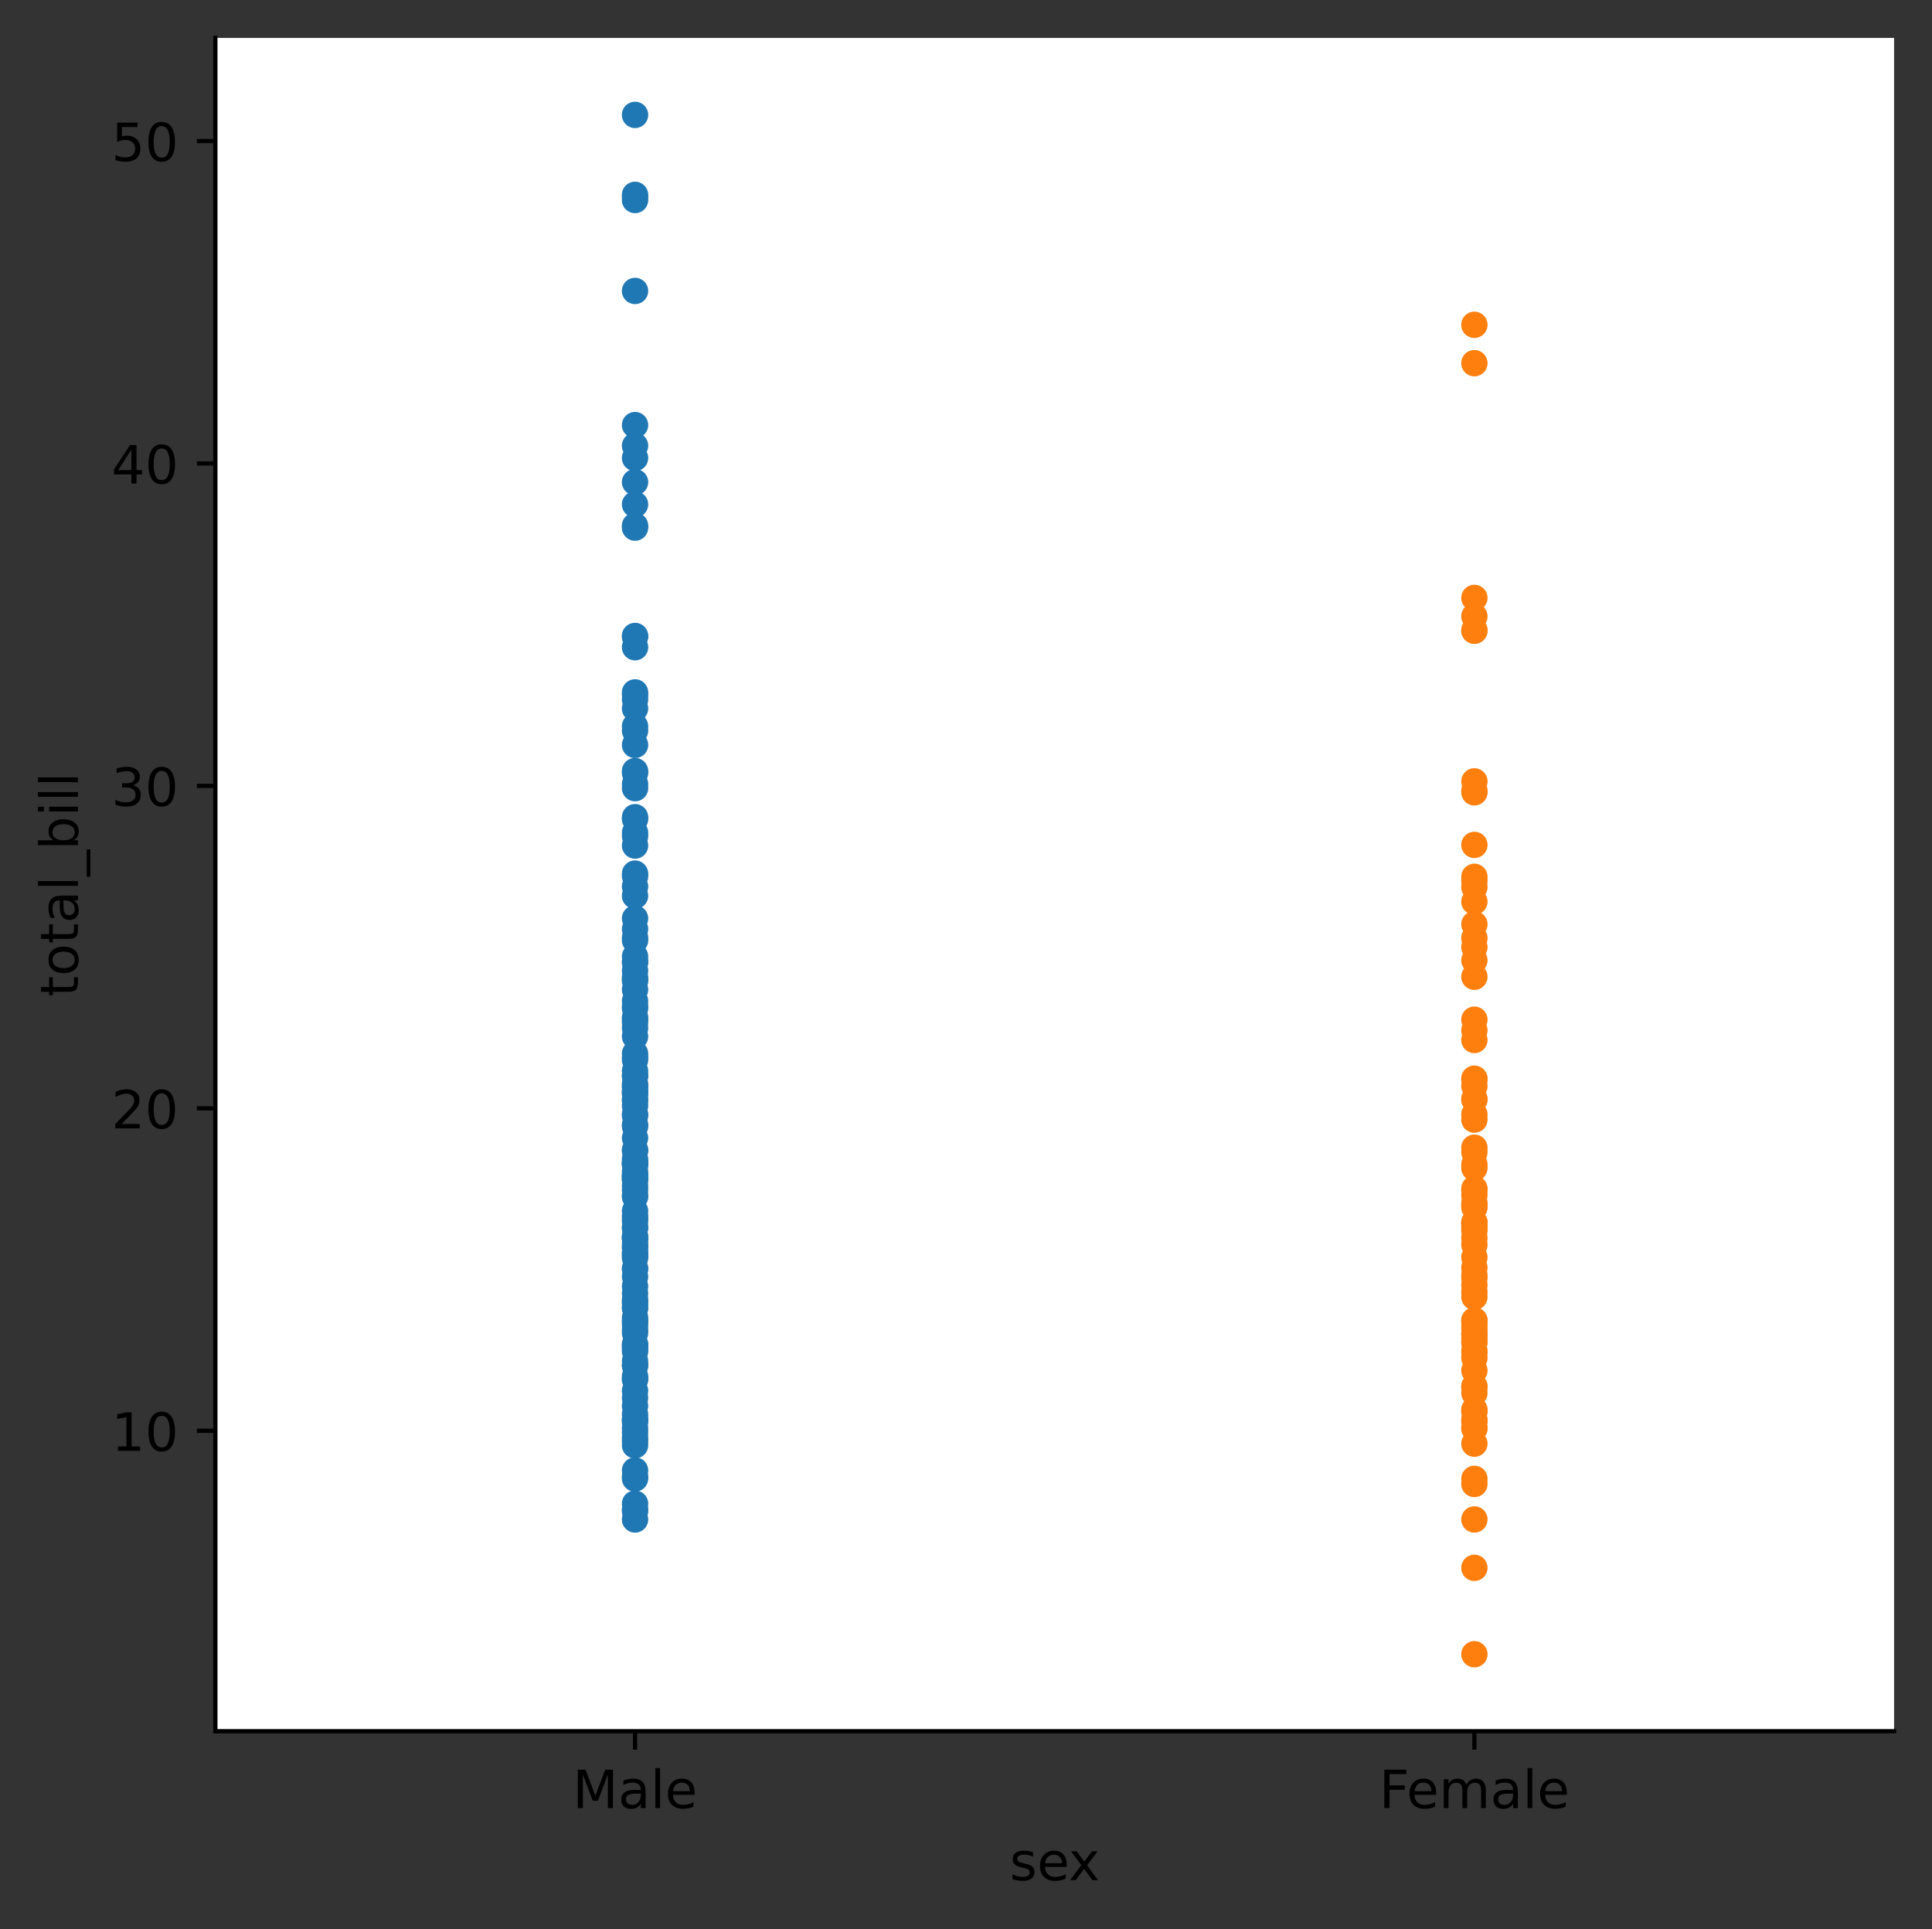 <?xml version="1.0" encoding="utf-8" standalone="no"?>
<!DOCTYPE svg PUBLIC "-//W3C//DTD SVG 1.1//EN"
  "http://www.w3.org/Graphics/SVG/1.1/DTD/svg11.dtd">
<!-- Created with matplotlib (https://matplotlib.org/) -->
<svg height="366.156pt" version="1.1" viewBox="0 0 366.731 366.156" width="366.731pt" xmlns="http://www.w3.org/2000/svg" xmlns:xlink="http://www.w3.org/1999/xlink">
 <rect x="0" y="0" width="366.731" height="366.156" fill="#333333" stroke="none"/>
 <defs>
  <style type="text/css">
*{stroke-linecap:butt;stroke-linejoin:round;}
  </style>
 </defs>
 <g id="figure_1">
  <g id="patch_1">
   <path d="M 0 366.156 
L 366.731 366.156 
L 366.731 0 
L 0 0 
z
" style="fill:none;"/>
  </g>
  <g id="axes_1">
   <g id="patch_2">
    <path d="M 40.881 328.6 
L 359.531 328.6 
L 359.531 7.2 
L 40.881 7.2 
z
" style="fill:#ffffff;"/>
   </g>
   <g id="matplotlib.axis_1">
    <g id="xtick_1">
     <g id="line2d_1">
      <defs>
       <path d="M 0 0 
L 0 3.5 
" id="m332654a36a" style="stroke:#000000;stroke-width:0.8;"/>
      </defs>
      <g>
       <use style="stroke:#000000;stroke-width:0.8;" x="120.544" xlink:href="#m332654a36a" y="328.6"/>
      </g>
     </g>
     <g id="text_1">
      <!-- Male -->
      <defs>
       <path d="M 9.812 72.906 
L 24.516 72.906 
L 43.109 23.297 
L 61.812 72.906 
L 76.516 72.906 
L 76.516 0 
L 66.891 0 
L 66.891 64.016 
L 48.094 14.016 
L 38.188 14.016 
L 19.391 64.016 
L 19.391 0 
L 9.812 0 
z
" id="DejaVuSans-77"/>
       <path d="M 34.281 27.484 
Q 23.391 27.484 19.188 25 
Q 14.984 22.516 14.984 16.5 
Q 14.984 11.719 18.141 8.906 
Q 21.297 6.109 26.703 6.109 
Q 34.188 6.109 38.703 11.406 
Q 43.219 16.703 43.219 25.484 
L 43.219 27.484 
z
M 52.203 31.203 
L 52.203 0 
L 43.219 0 
L 43.219 8.297 
Q 40.141 3.328 35.547 0.953 
Q 30.953 -1.422 24.312 -1.422 
Q 15.922 -1.422 10.953 3.297 
Q 6 8.016 6 15.922 
Q 6 25.141 12.172 29.828 
Q 18.359 34.516 30.609 34.516 
L 43.219 34.516 
L 43.219 35.406 
Q 43.219 41.609 39.141 45 
Q 35.062 48.391 27.688 48.391 
Q 23 48.391 18.547 47.266 
Q 14.109 46.141 10.016 43.891 
L 10.016 52.203 
Q 14.938 54.109 19.578 55.047 
Q 24.219 56 28.609 56 
Q 40.484 56 46.344 49.844 
Q 52.203 43.703 52.203 31.203 
z
" id="DejaVuSans-97"/>
       <path d="M 9.422 75.984 
L 18.406 75.984 
L 18.406 0 
L 9.422 0 
z
" id="DejaVuSans-108"/>
       <path d="M 56.203 29.594 
L 56.203 25.203 
L 14.891 25.203 
Q 15.484 15.922 20.484 11.062 
Q 25.484 6.203 34.422 6.203 
Q 39.594 6.203 44.453 7.469 
Q 49.312 8.734 54.109 11.281 
L 54.109 2.781 
Q 49.266 0.734 44.188 -0.344 
Q 39.109 -1.422 33.891 -1.422 
Q 20.797 -1.422 13.156 6.188 
Q 5.516 13.812 5.516 26.812 
Q 5.516 40.234 12.766 48.109 
Q 20.016 56 32.328 56 
Q 43.359 56 49.781 48.891 
Q 56.203 41.797 56.203 29.594 
z
M 47.219 32.234 
Q 47.125 39.594 43.094 43.984 
Q 39.062 48.391 32.422 48.391 
Q 24.906 48.391 20.391 44.141 
Q 15.875 39.891 15.188 32.172 
z
" id="DejaVuSans-101"/>
      </defs>
      <g transform="translate(108.7 343.198)scale(0.1 -0.1)">
       <use xlink:href="#DejaVuSans-77"/>
       <use x="86.279" xlink:href="#DejaVuSans-97"/>
       <use x="147.559" xlink:href="#DejaVuSans-108"/>
       <use x="175.342" xlink:href="#DejaVuSans-101"/>
      </g>
     </g>
    </g>
    <g id="xtick_2">
     <g id="line2d_2">
      <g>
       <use style="stroke:#000000;stroke-width:0.8;" x="279.869" xlink:href="#m332654a36a" y="328.6"/>
      </g>
     </g>
     <g id="text_2">
      <!-- Female -->
      <defs>
       <path d="M 9.812 72.906 
L 51.703 72.906 
L 51.703 64.594 
L 19.672 64.594 
L 19.672 43.109 
L 48.578 43.109 
L 48.578 34.812 
L 19.672 34.812 
L 19.672 0 
L 9.812 0 
z
" id="DejaVuSans-70"/>
       <path d="M 52 44.188 
Q 55.375 50.25 60.062 53.125 
Q 64.75 56 71.094 56 
Q 79.641 56 84.281 50.016 
Q 88.922 44.047 88.922 33.016 
L 88.922 0 
L 79.891 0 
L 79.891 32.719 
Q 79.891 40.578 77.094 44.375 
Q 74.312 48.188 68.609 48.188 
Q 61.625 48.188 57.562 43.547 
Q 53.516 38.922 53.516 30.906 
L 53.516 0 
L 44.484 0 
L 44.484 32.719 
Q 44.484 40.625 41.703 44.406 
Q 38.922 48.188 33.109 48.188 
Q 26.219 48.188 22.156 43.531 
Q 18.109 38.875 18.109 30.906 
L 18.109 0 
L 9.078 0 
L 9.078 54.688 
L 18.109 54.688 
L 18.109 46.188 
Q 21.188 51.219 25.484 53.609 
Q 29.781 56 35.688 56 
Q 41.656 56 45.828 52.969 
Q 50 49.953 52 44.188 
z
" id="DejaVuSans-109"/>
      </defs>
      <g transform="translate(261.791 343.198)scale(0.1 -0.1)">
       <use xlink:href="#DejaVuSans-70"/>
       <use x="52.02" xlink:href="#DejaVuSans-101"/>
       <use x="113.543" xlink:href="#DejaVuSans-109"/>
       <use x="210.955" xlink:href="#DejaVuSans-97"/>
       <use x="272.234" xlink:href="#DejaVuSans-108"/>
       <use x="300.018" xlink:href="#DejaVuSans-101"/>
      </g>
     </g>
    </g>
    <g id="text_3">
     <!-- sex -->
     <defs>
      <path d="M 44.281 53.078 
L 44.281 44.578 
Q 40.484 46.531 36.375 47.5 
Q 32.281 48.484 27.875 48.484 
Q 21.188 48.484 17.844 46.438 
Q 14.5 44.391 14.5 40.281 
Q 14.5 37.156 16.891 35.375 
Q 19.281 33.594 26.516 31.984 
L 29.594 31.297 
Q 39.156 29.25 43.188 25.516 
Q 47.219 21.781 47.219 15.094 
Q 47.219 7.469 41.188 3.016 
Q 35.156 -1.422 24.609 -1.422 
Q 20.219 -1.422 15.453 -0.562 
Q 10.688 0.297 5.422 2 
L 5.422 11.281 
Q 10.406 8.688 15.234 7.391 
Q 20.062 6.109 24.812 6.109 
Q 31.156 6.109 34.562 8.281 
Q 37.984 10.453 37.984 14.406 
Q 37.984 18.062 35.516 20.016 
Q 33.062 21.969 24.703 23.781 
L 21.578 24.516 
Q 13.234 26.266 9.516 29.906 
Q 5.812 33.547 5.812 39.891 
Q 5.812 47.609 11.281 51.797 
Q 16.75 56 26.812 56 
Q 31.781 56 36.172 55.266 
Q 40.578 54.547 44.281 53.078 
z
" id="DejaVuSans-115"/>
      <path d="M 54.891 54.688 
L 35.109 28.078 
L 55.906 0 
L 45.312 0 
L 29.391 21.484 
L 13.484 0 
L 2.875 0 
L 24.125 28.609 
L 4.688 54.688 
L 15.281 54.688 
L 29.781 35.203 
L 44.281 54.688 
z
" id="DejaVuSans-120"/>
     </defs>
     <g transform="translate(191.653 356.877)scale(0.1 -0.1)">
      <use xlink:href="#DejaVuSans-115"/>
      <use x="52.1" xlink:href="#DejaVuSans-101"/>
      <use x="111.873" xlink:href="#DejaVuSans-120"/>
     </g>
    </g>
   </g>
   <g id="matplotlib.axis_2">
    <g id="ytick_1">
     <g id="line2d_3">
      <defs>
       <path d="M 0 0 
L -3.5 0 
" id="me5f58f6ec7" style="stroke:#000000;stroke-width:0.8;"/>
      </defs>
      <g>
       <use style="stroke:#000000;stroke-width:0.8;" x="40.881" xlink:href="#me5f58f6ec7" y="271.577"/>
      </g>
     </g>
     <g id="text_4">
      <!-- 10 -->
      <defs>
       <path d="M 12.406 8.297 
L 28.516 8.297 
L 28.516 63.922 
L 10.984 60.406 
L 10.984 69.391 
L 28.422 72.906 
L 38.281 72.906 
L 38.281 8.297 
L 54.391 8.297 
L 54.391 0 
L 12.406 0 
z
" id="DejaVuSans-49"/>
       <path d="M 31.781 66.406 
Q 24.172 66.406 20.328 58.906 
Q 16.5 51.422 16.5 36.375 
Q 16.5 21.391 20.328 13.891 
Q 24.172 6.391 31.781 6.391 
Q 39.453 6.391 43.281 13.891 
Q 47.125 21.391 47.125 36.375 
Q 47.125 51.422 43.281 58.906 
Q 39.453 66.406 31.781 66.406 
z
M 31.781 74.219 
Q 44.047 74.219 50.516 64.516 
Q 56.984 54.828 56.984 36.375 
Q 56.984 17.969 50.516 8.266 
Q 44.047 -1.422 31.781 -1.422 
Q 19.531 -1.422 13.062 8.266 
Q 6.594 17.969 6.594 36.375 
Q 6.594 54.828 13.062 64.516 
Q 19.531 74.219 31.781 74.219 
z
" id="DejaVuSans-48"/>
      </defs>
      <g transform="translate(21.156 275.377)scale(0.1 -0.1)">
       <use xlink:href="#DejaVuSans-49"/>
       <use x="63.623" xlink:href="#DejaVuSans-48"/>
      </g>
     </g>
    </g>
    <g id="ytick_2">
     <g id="line2d_4">
      <g>
       <use style="stroke:#000000;stroke-width:0.8;" x="40.881" xlink:href="#me5f58f6ec7" y="210.375"/>
      </g>
     </g>
     <g id="text_5">
      <!-- 20 -->
      <defs>
       <path d="M 19.188 8.297 
L 53.609 8.297 
L 53.609 0 
L 7.328 0 
L 7.328 8.297 
Q 12.938 14.109 22.625 23.891 
Q 32.328 33.688 34.812 36.531 
Q 39.547 41.844 41.422 45.531 
Q 43.312 49.219 43.312 52.781 
Q 43.312 58.594 39.234 62.25 
Q 35.156 65.922 28.609 65.922 
Q 23.969 65.922 18.812 64.312 
Q 13.672 62.703 7.812 59.422 
L 7.812 69.391 
Q 13.766 71.781 18.938 73 
Q 24.125 74.219 28.422 74.219 
Q 39.75 74.219 46.484 68.547 
Q 53.219 62.891 53.219 53.422 
Q 53.219 48.922 51.531 44.891 
Q 49.859 40.875 45.406 35.406 
Q 44.188 33.984 37.641 27.219 
Q 31.109 20.453 19.188 8.297 
z
" id="DejaVuSans-50"/>
      </defs>
      <g transform="translate(21.156 214.174)scale(0.1 -0.1)">
       <use xlink:href="#DejaVuSans-50"/>
       <use x="63.623" xlink:href="#DejaVuSans-48"/>
      </g>
     </g>
    </g>
    <g id="ytick_3">
     <g id="line2d_5">
      <g>
       <use style="stroke:#000000;stroke-width:0.8;" x="40.881" xlink:href="#me5f58f6ec7" y="149.172"/>
      </g>
     </g>
     <g id="text_6">
      <!-- 30 -->
      <defs>
       <path d="M 40.578 39.312 
Q 47.656 37.797 51.625 33 
Q 55.609 28.219 55.609 21.188 
Q 55.609 10.406 48.188 4.484 
Q 40.766 -1.422 27.094 -1.422 
Q 22.516 -1.422 17.656 -0.516 
Q 12.797 0.391 7.625 2.203 
L 7.625 11.719 
Q 11.719 9.328 16.594 8.109 
Q 21.484 6.891 26.812 6.891 
Q 36.078 6.891 40.938 10.547 
Q 45.797 14.203 45.797 21.188 
Q 45.797 27.641 41.281 31.266 
Q 36.766 34.906 28.719 34.906 
L 20.219 34.906 
L 20.219 43.016 
L 29.109 43.016 
Q 36.375 43.016 40.234 45.922 
Q 44.094 48.828 44.094 54.297 
Q 44.094 59.906 40.109 62.906 
Q 36.141 65.922 28.719 65.922 
Q 24.656 65.922 20.016 65.031 
Q 15.375 64.156 9.812 62.312 
L 9.812 71.094 
Q 15.438 72.656 20.344 73.438 
Q 25.25 74.219 29.594 74.219 
Q 40.828 74.219 47.359 69.109 
Q 53.906 64.016 53.906 55.328 
Q 53.906 49.266 50.438 45.094 
Q 46.969 40.922 40.578 39.312 
z
" id="DejaVuSans-51"/>
      </defs>
      <g transform="translate(21.156 152.971)scale(0.1 -0.1)">
       <use xlink:href="#DejaVuSans-51"/>
       <use x="63.623" xlink:href="#DejaVuSans-48"/>
      </g>
     </g>
    </g>
    <g id="ytick_4">
     <g id="line2d_6">
      <g>
       <use style="stroke:#000000;stroke-width:0.8;" x="40.881" xlink:href="#me5f58f6ec7" y="87.969"/>
      </g>
     </g>
     <g id="text_7">
      <!-- 40 -->
      <defs>
       <path d="M 37.797 64.312 
L 12.891 25.391 
L 37.797 25.391 
z
M 35.203 72.906 
L 47.609 72.906 
L 47.609 25.391 
L 58.016 25.391 
L 58.016 17.188 
L 47.609 17.188 
L 47.609 0 
L 37.797 0 
L 37.797 17.188 
L 4.891 17.188 
L 4.891 26.703 
z
" id="DejaVuSans-52"/>
      </defs>
      <g transform="translate(21.156 91.768)scale(0.1 -0.1)">
       <use xlink:href="#DejaVuSans-52"/>
       <use x="63.623" xlink:href="#DejaVuSans-48"/>
      </g>
     </g>
    </g>
    <g id="ytick_5">
     <g id="line2d_7">
      <g>
       <use style="stroke:#000000;stroke-width:0.8;" x="40.881" xlink:href="#me5f58f6ec7" y="26.767"/>
      </g>
     </g>
     <g id="text_8">
      <!-- 50 -->
      <defs>
       <path d="M 10.797 72.906 
L 49.516 72.906 
L 49.516 64.594 
L 19.828 64.594 
L 19.828 46.734 
Q 21.969 47.469 24.109 47.828 
Q 26.266 48.188 28.422 48.188 
Q 40.625 48.188 47.75 41.5 
Q 54.891 34.812 54.891 23.391 
Q 54.891 11.625 47.562 5.094 
Q 40.234 -1.422 26.906 -1.422 
Q 22.312 -1.422 17.547 -0.641 
Q 12.797 0.141 7.719 1.703 
L 7.719 11.625 
Q 12.109 9.234 16.797 8.062 
Q 21.484 6.891 26.703 6.891 
Q 35.156 6.891 40.078 11.328 
Q 45.016 15.766 45.016 23.391 
Q 45.016 31 40.078 35.438 
Q 35.156 39.891 26.703 39.891 
Q 22.75 39.891 18.812 39.016 
Q 14.891 38.141 10.797 36.281 
z
" id="DejaVuSans-53"/>
      </defs>
      <g transform="translate(21.156 30.566)scale(0.1 -0.1)">
       <use xlink:href="#DejaVuSans-53"/>
       <use x="63.623" xlink:href="#DejaVuSans-48"/>
      </g>
     </g>
    </g>
    <g id="text_9">
     <!-- total_bill -->
     <defs>
      <path d="M 18.312 70.219 
L 18.312 54.688 
L 36.812 54.688 
L 36.812 47.703 
L 18.312 47.703 
L 18.312 18.016 
Q 18.312 11.328 20.141 9.422 
Q 21.969 7.516 27.594 7.516 
L 36.812 7.516 
L 36.812 0 
L 27.594 0 
Q 17.188 0 13.234 3.875 
Q 9.281 7.766 9.281 18.016 
L 9.281 47.703 
L 2.688 47.703 
L 2.688 54.688 
L 9.281 54.688 
L 9.281 70.219 
z
" id="DejaVuSans-116"/>
      <path d="M 30.609 48.391 
Q 23.391 48.391 19.188 42.75 
Q 14.984 37.109 14.984 27.297 
Q 14.984 17.484 19.156 11.844 
Q 23.344 6.203 30.609 6.203 
Q 37.797 6.203 41.984 11.859 
Q 46.188 17.531 46.188 27.297 
Q 46.188 37.016 41.984 42.703 
Q 37.797 48.391 30.609 48.391 
z
M 30.609 56 
Q 42.328 56 49.016 48.375 
Q 55.719 40.766 55.719 27.297 
Q 55.719 13.875 49.016 6.219 
Q 42.328 -1.422 30.609 -1.422 
Q 18.844 -1.422 12.172 6.219 
Q 5.516 13.875 5.516 27.297 
Q 5.516 40.766 12.172 48.375 
Q 18.844 56 30.609 56 
z
" id="DejaVuSans-111"/>
      <path d="M 50.984 -16.609 
L 50.984 -23.578 
L -0.984 -23.578 
L -0.984 -16.609 
z
" id="DejaVuSans-95"/>
      <path d="M 48.688 27.297 
Q 48.688 37.203 44.609 42.844 
Q 40.531 48.484 33.406 48.484 
Q 26.266 48.484 22.188 42.844 
Q 18.109 37.203 18.109 27.297 
Q 18.109 17.391 22.188 11.75 
Q 26.266 6.109 33.406 6.109 
Q 40.531 6.109 44.609 11.75 
Q 48.688 17.391 48.688 27.297 
z
M 18.109 46.391 
Q 20.953 51.266 25.266 53.625 
Q 29.594 56 35.594 56 
Q 45.562 56 51.781 48.094 
Q 58.016 40.188 58.016 27.297 
Q 58.016 14.406 51.781 6.484 
Q 45.562 -1.422 35.594 -1.422 
Q 29.594 -1.422 25.266 0.953 
Q 20.953 3.328 18.109 8.203 
L 18.109 0 
L 9.078 0 
L 9.078 75.984 
L 18.109 75.984 
z
" id="DejaVuSans-98"/>
      <path d="M 9.422 54.688 
L 18.406 54.688 
L 18.406 0 
L 9.422 0 
z
M 9.422 75.984 
L 18.406 75.984 
L 18.406 64.594 
L 9.422 64.594 
z
" id="DejaVuSans-105"/>
     </defs>
     <g transform="translate(14.798 189.174)rotate(-90)scale(0.1 -0.1)">
      <use xlink:href="#DejaVuSans-116"/>
      <use x="39.209" xlink:href="#DejaVuSans-111"/>
      <use x="100.391" xlink:href="#DejaVuSans-116"/>
      <use x="139.6" xlink:href="#DejaVuSans-97"/>
      <use x="200.879" xlink:href="#DejaVuSans-108"/>
      <use x="228.662" xlink:href="#DejaVuSans-95"/>
      <use x="278.662" xlink:href="#DejaVuSans-98"/>
      <use x="342.139" xlink:href="#DejaVuSans-105"/>
      <use x="369.922" xlink:href="#DejaVuSans-108"/>
      <use x="397.705" xlink:href="#DejaVuSans-108"/>
     </g>
    </g>
   </g>
   <g id="patch_3">
    <path d="M 40.881 328.6 
L 40.881 7.2 
" style="fill:none;stroke:#000000;stroke-linecap:square;stroke-linejoin:miter;stroke-width:0.8;"/>
   </g>
   <g id="patch_4">
    <path d="M 40.881 328.6 
L 359.531 328.6 
" style="fill:none;stroke:#000000;stroke-linecap:square;stroke-linejoin:miter;stroke-width:0.8;"/>
   </g>
   <g id="PathCollection_1">
    <defs>
     <path d="M 0 2.5 
C 0.663 2.5 1.299 2.237 1.768 1.768 
C 2.237 1.299 2.5 0.663 2.5 0 
C 2.5 -0.663 2.237 -1.299 1.768 -1.768 
C 1.299 -2.237 0.663 -2.5 0 -2.5 
C -0.663 -2.5 -1.299 -2.237 -1.768 -1.768 
C -2.237 -1.299 -2.5 -0.663 -2.5 0 
C -2.5 0.663 -2.237 1.299 -1.768 1.768 
C -1.299 2.237 -0.663 2.5 0 2.5 
z
" id="C0_0_dd675ec417"/>
    </defs>
    <g clip-path="url(#p6c1564093e)">
     <use style="fill:#1f77b4;" x="120.544" xlink:href="#C0_0_dd675ec417" y="269.497"/>
    </g>
    <g clip-path="url(#p6c1564093e)">
     <use style="fill:#1f77b4;" x="120.544" xlink:href="#C0_0_dd675ec417" y="204.193"/>
    </g>
    <g clip-path="url(#p6c1564093e)">
     <use style="fill:#1f77b4;" x="120.544" xlink:href="#C0_0_dd675ec417" y="187.852"/>
    </g>
    <g clip-path="url(#p6c1564093e)">
     <use style="fill:#1f77b4;" x="120.544" xlink:href="#C0_0_dd675ec417" y="177.998"/>
    </g>
    <g clip-path="url(#p6c1564093e)">
     <use style="fill:#1f77b4;" x="120.544" xlink:href="#C0_0_dd675ec417" y="279.105"/>
    </g>
    <g clip-path="url(#p6c1564093e)">
     <use style="fill:#1f77b4;" x="120.544" xlink:href="#C0_0_dd675ec417" y="168.267"/>
    </g>
    <g clip-path="url(#p6c1564093e)">
     <use style="fill:#1f77b4;" x="120.544" xlink:href="#C0_0_dd675ec417" y="240.731"/>
    </g>
    <g clip-path="url(#p6c1564093e)">
     <use style="fill:#1f77b4;" x="120.544" xlink:href="#C0_0_dd675ec417" y="242.323"/>
    </g>
    <g clip-path="url(#p6c1564093e)">
     <use style="fill:#1f77b4;" x="120.544" xlink:href="#C0_0_dd675ec417" y="269.925"/>
    </g>
    <g clip-path="url(#p6c1564093e)">
     <use style="fill:#1f77b4;" x="120.544" xlink:href="#C0_0_dd675ec417" y="238.406"/>
    </g>
    <g clip-path="url(#p6c1564093e)">
     <use style="fill:#1f77b4;" x="120.544" xlink:href="#C0_0_dd675ec417" y="219.984"/>
    </g>
    <g clip-path="url(#p6c1564093e)">
     <use style="fill:#1f77b4;" x="120.544" xlink:href="#C0_0_dd675ec417" y="200.705"/>
    </g>
    <g clip-path="url(#p6c1564093e)">
     <use style="fill:#1f77b4;" x="120.544" xlink:href="#C0_0_dd675ec417" y="233.081"/>
    </g>
    <g clip-path="url(#p6c1564093e)">
     <use style="fill:#1f77b4;" x="120.544" xlink:href="#C0_0_dd675ec417" y="206.397"/>
    </g>
    <g clip-path="url(#p6c1564093e)">
     <use style="fill:#1f77b4;" x="120.544" xlink:href="#C0_0_dd675ec417" y="223.105"/>
    </g>
    <g clip-path="url(#p6c1564093e)">
     <use style="fill:#1f77b4;" x="120.544" xlink:href="#C0_0_dd675ec417" y="91.519"/>
    </g>
    <g clip-path="url(#p6c1564093e)">
     <use style="fill:#1f77b4;" x="120.544" xlink:href="#C0_0_dd675ec417" y="211.476"/>
    </g>
    <g clip-path="url(#p6c1564093e)">
     <use style="fill:#1f77b4;" x="120.544" xlink:href="#C0_0_dd675ec417" y="223.778"/>
    </g>
    <g clip-path="url(#p6c1564093e)">
     <use style="fill:#1f77b4;" x="120.544" xlink:href="#C0_0_dd675ec417" y="250.952"/>
    </g>
    <g clip-path="url(#p6c1564093e)">
     <use style="fill:#1f77b4;" x="120.544" xlink:href="#C0_0_dd675ec417" y="255.114"/>
    </g>
    <g clip-path="url(#p6c1564093e)">
     <use style="fill:#1f77b4;" x="120.544" xlink:href="#C0_0_dd675ec417" y="199.97"/>
    </g>
    <g clip-path="url(#p6c1564093e)">
     <use style="fill:#1f77b4;" x="120.544" xlink:href="#C0_0_dd675ec417" y="274.332"/>
    </g>
    <g clip-path="url(#p6c1564093e)">
     <use style="fill:#1f77b4;" x="120.544" xlink:href="#C0_0_dd675ec417" y="220.473"/>
    </g>
    <g clip-path="url(#p6c1564093e)">
     <use style="fill:#1f77b4;" x="120.544" xlink:href="#C0_0_dd675ec417" y="223.962"/>
    </g>
    <g clip-path="url(#p6c1564093e)">
     <use style="fill:#1f77b4;" x="120.544" xlink:href="#C0_0_dd675ec417" y="185.526"/>
    </g>
    <g clip-path="url(#p6c1564093e)">
     <use style="fill:#1f77b4;" x="120.544" xlink:href="#C0_0_dd675ec417" y="232.958"/>
    </g>
    <g clip-path="url(#p6c1564093e)">
     <use style="fill:#1f77b4;" x="120.544" xlink:href="#C0_0_dd675ec417" y="218.392"/>
    </g>
    <g clip-path="url(#p6c1564093e)">
     <use style="fill:#1f77b4;" x="120.544" xlink:href="#C0_0_dd675ec417" y="141.399"/>
    </g>
    <g clip-path="url(#p6c1564093e)">
     <use style="fill:#1f77b4;" x="120.544" xlink:href="#C0_0_dd675ec417" y="234.611"/>
    </g>
    <g clip-path="url(#p6c1564093e)">
     <use style="fill:#1f77b4;" x="120.544" xlink:href="#C0_0_dd675ec417" y="225.92"/>
    </g>
    <g clip-path="url(#p6c1564093e)">
     <use style="fill:#1f77b4;" x="120.544" xlink:href="#C0_0_dd675ec417" y="247.464"/>
    </g>
    <g clip-path="url(#p6c1564093e)">
     <use style="fill:#1f77b4;" x="120.544" xlink:href="#C0_0_dd675ec417" y="273.536"/>
    </g>
    <g clip-path="url(#p6c1564093e)">
     <use style="fill:#1f77b4;" x="120.544" xlink:href="#C0_0_dd675ec417" y="146.724"/>
    </g>
    <g clip-path="url(#p6c1564093e)">
     <use style="fill:#1f77b4;" x="120.544" xlink:href="#C0_0_dd675ec417" y="220.84"/>
    </g>
    <g clip-path="url(#p6c1564093e)">
     <use style="fill:#1f77b4;" x="120.544" xlink:href="#C0_0_dd675ec417" y="196.726"/>
    </g>
    <g clip-path="url(#p6c1564093e)">
     <use style="fill:#1f77b4;" x="120.544" xlink:href="#C0_0_dd675ec417" y="134.483"/>
    </g>
    <g clip-path="url(#p6c1564093e)">
     <use style="fill:#1f77b4;" x="120.544" xlink:href="#C0_0_dd675ec417" y="158.046"/>
    </g>
    <g clip-path="url(#p6c1564093e)">
     <use style="fill:#1f77b4;" x="120.544" xlink:href="#C0_0_dd675ec417" y="222.37"/>
    </g>
    <g clip-path="url(#p6c1564093e)">
     <use style="fill:#1f77b4;" x="120.544" xlink:href="#C0_0_dd675ec417" y="256.032"/>
    </g>
    <g clip-path="url(#p6c1564093e)">
     <use style="fill:#1f77b4;" x="120.544" xlink:href="#C0_0_dd675ec417" y="271.945"/>
    </g>
    <g clip-path="url(#p6c1564093e)">
     <use style="fill:#1f77b4;" x="120.544" xlink:href="#C0_0_dd675ec417" y="176.346"/>
    </g>
    <g clip-path="url(#p6c1564093e)">
     <use style="fill:#1f77b4;" x="120.544" xlink:href="#C0_0_dd675ec417" y="213.496"/>
    </g>
    <g clip-path="url(#p6c1564093e)">
     <use style="fill:#1f77b4;" x="120.544" xlink:href="#C0_0_dd675ec417" y="100.149"/>
    </g>
    <g clip-path="url(#p6c1564093e)">
     <use style="fill:#1f77b4;" x="120.544" xlink:href="#C0_0_dd675ec417" y="263.988"/>
    </g>
    <g clip-path="url(#p6c1564093e)">
     <use style="fill:#1f77b4;" x="120.544" xlink:href="#C0_0_dd675ec417" y="37.355"/>
    </g>
    <g clip-path="url(#p6c1564093e)">
     <use style="fill:#1f77b4;" x="120.544" xlink:href="#C0_0_dd675ec417" y="208.6"/>
    </g>
    <g clip-path="url(#p6c1564093e)">
     <use style="fill:#1f77b4;" x="120.544" xlink:href="#C0_0_dd675ec417" y="248.259"/>
    </g>
    <g clip-path="url(#p6c1564093e)">
     <use style="fill:#1f77b4;" x="120.544" xlink:href="#C0_0_dd675ec417" y="265.335"/>
    </g>
    <g clip-path="url(#p6c1564093e)">
     <use style="fill:#1f77b4;" x="120.544" xlink:href="#C0_0_dd675ec417" y="220.84"/>
    </g>
    <g clip-path="url(#p6c1564093e)">
     <use style="fill:#1f77b4;" x="120.544" xlink:href="#C0_0_dd675ec417" y="225.125"/>
    </g>
    <g clip-path="url(#p6c1564093e)">
     <use style="fill:#1f77b4;" x="120.544" xlink:href="#C0_0_dd675ec417" y="209.885"/>
    </g>
    <g clip-path="url(#p6c1564093e)">
     <use style="fill:#1f77b4;" x="120.544" xlink:href="#C0_0_dd675ec417" y="208.967"/>
    </g>
    <g clip-path="url(#p6c1564093e)">
     <use style="fill:#1f77b4;" x="120.544" xlink:href="#C0_0_dd675ec417" y="240.915"/>
    </g>
    <g clip-path="url(#p6c1564093e)">
     <use style="fill:#1f77b4;" x="120.544" xlink:href="#C0_0_dd675ec417" y="259.214"/>
    </g>
    <g clip-path="url(#p6c1564093e)">
     <use style="fill:#1f77b4;" x="120.544" xlink:href="#C0_0_dd675ec417" y="268.456"/>
    </g>
    <g clip-path="url(#p6c1564093e)">
     <use style="fill:#1f77b4;" x="120.544" xlink:href="#C0_0_dd675ec417" y="223.105"/>
    </g>
    <g clip-path="url(#p6c1564093e)">
     <use style="fill:#1f77b4;" x="120.544" xlink:href="#C0_0_dd675ec417" y="166.309"/>
    </g>
    <g clip-path="url(#p6c1564093e)">
     <use style="fill:#1f77b4;" x="120.544" xlink:href="#C0_0_dd675ec417" y="193.483"/>
    </g>
    <g clip-path="url(#p6c1564093e)">
     <use style="fill:#1f77b4;" x="120.544" xlink:href="#C0_0_dd675ec417" y="226.961"/>
    </g>
    <g clip-path="url(#p6c1564093e)">
     <use style="fill:#1f77b4;" x="120.544" xlink:href="#C0_0_dd675ec417" y="213.802"/>
    </g>
    <g clip-path="url(#p6c1564093e)">
     <use style="fill:#1f77b4;" x="120.544" xlink:href="#C0_0_dd675ec417" y="230.816"/>
    </g>
    <g clip-path="url(#p6c1564093e)">
     <use style="fill:#1f77b4;" x="120.544" xlink:href="#C0_0_dd675ec417" y="132.77"/>
    </g>
    <g clip-path="url(#p6c1564093e)">
     <use style="fill:#1f77b4;" x="120.544" xlink:href="#C0_0_dd675ec417" y="234.978"/>
    </g>
    <g clip-path="url(#p6c1564093e)">
     <use style="fill:#1f77b4;" x="120.544" xlink:href="#C0_0_dd675ec417" y="253.033"/>
    </g>
    <g clip-path="url(#p6c1564093e)">
     <use style="fill:#1f77b4;" x="120.544" xlink:href="#C0_0_dd675ec417" y="220.902"/>
    </g>
    <g clip-path="url(#p6c1564093e)">
     <use style="fill:#1f77b4;" x="120.544" xlink:href="#C0_0_dd675ec417" y="181.548"/>
    </g>
    <g clip-path="url(#p6c1564093e)">
     <use style="fill:#1f77b4;" x="120.544" xlink:href="#C0_0_dd675ec417" y="203.275"/>
    </g>
    <g clip-path="url(#p6c1564093e)">
     <use style="fill:#1f77b4;" x="120.544" xlink:href="#C0_0_dd675ec417" y="155.476"/>
    </g>
    <g clip-path="url(#p6c1564093e)">
     <use style="fill:#1f77b4;" x="120.544" xlink:href="#C0_0_dd675ec417" y="195.135"/>
    </g>
    <g clip-path="url(#p6c1564093e)">
     <use style="fill:#1f77b4;" x="120.544" xlink:href="#C0_0_dd675ec417" y="86.929"/>
    </g>
    <g clip-path="url(#p6c1564093e)">
     <use style="fill:#1f77b4;" x="120.544" xlink:href="#C0_0_dd675ec417" y="165.819"/>
    </g>
    <g clip-path="url(#p6c1564093e)">
     <use style="fill:#1f77b4;" x="120.544" xlink:href="#C0_0_dd675ec417" y="259.153"/>
    </g>
    <g clip-path="url(#p6c1564093e)">
     <use style="fill:#1f77b4;" x="120.544" xlink:href="#C0_0_dd675ec417" y="204.193"/>
    </g>
    <g clip-path="url(#p6c1564093e)">
     <use style="fill:#1f77b4;" x="120.544" xlink:href="#C0_0_dd675ec417" y="256.522"/>
    </g>
    <g clip-path="url(#p6c1564093e)">
     <use style="fill:#1f77b4;" x="120.544" xlink:href="#C0_0_dd675ec417" y="238.773"/>
    </g>
    <g clip-path="url(#p6c1564093e)">
     <use style="fill:#1f77b4;" x="120.544" xlink:href="#C0_0_dd675ec417" y="207.376"/>
    </g>
    <g clip-path="url(#p6c1564093e)">
     <use style="fill:#1f77b4;" x="120.544" xlink:href="#C0_0_dd675ec417" y="178.488"/>
    </g>
    <g clip-path="url(#p6c1564093e)">
     <use style="fill:#1f77b4;" x="120.544" xlink:href="#C0_0_dd675ec417" y="221.146"/>
    </g>
    <g clip-path="url(#p6c1564093e)">
     <use style="fill:#1f77b4;" x="120.544" xlink:href="#C0_0_dd675ec417" y="247.096"/>
    </g>
    <g clip-path="url(#p6c1564093e)">
     <use style="fill:#1f77b4;" x="120.544" xlink:href="#C0_0_dd675ec417" y="99.781"/>
    </g>
    <g clip-path="url(#p6c1564093e)">
     <use style="fill:#1f77b4;" x="120.544" xlink:href="#C0_0_dd675ec417" y="186.2"/>
    </g>
    <g clip-path="url(#p6c1564093e)">
     <use style="fill:#1f77b4;" x="120.544" xlink:href="#C0_0_dd675ec417" y="149.6"/>
    </g>
    <g clip-path="url(#p6c1564093e)">
     <use style="fill:#1f77b4;" x="120.544" xlink:href="#C0_0_dd675ec417" y="261.234"/>
    </g>
    <g clip-path="url(#p6c1564093e)">
     <use style="fill:#1f77b4;" x="120.544" xlink:href="#C0_0_dd675ec417" y="245.505"/>
    </g>
    <g clip-path="url(#p6c1564093e)">
     <use style="fill:#1f77b4;" x="120.544" xlink:href="#C0_0_dd675ec417" y="235.162"/>
    </g>
    <g clip-path="url(#p6c1564093e)">
     <use style="fill:#1f77b4;" x="120.544" xlink:href="#C0_0_dd675ec417" y="280.635"/>
    </g>
    <g clip-path="url(#p6c1564093e)">
     <use style="fill:#1f77b4;" x="120.544" xlink:href="#C0_0_dd675ec417" y="193.116"/>
    </g>
    <g clip-path="url(#p6c1564093e)">
     <use style="fill:#1f77b4;" x="120.544" xlink:href="#C0_0_dd675ec417" y="216.005"/>
    </g>
    <g clip-path="url(#p6c1564093e)">
     <use style="fill:#1f77b4;" x="120.544" xlink:href="#C0_0_dd675ec417" y="234.856"/>
    </g>
    <g clip-path="url(#p6c1564093e)">
     <use style="fill:#1f77b4;" x="120.544" xlink:href="#C0_0_dd675ec417" y="122.855"/>
    </g>
    <g clip-path="url(#p6c1564093e)">
     <use style="fill:#1f77b4;" x="120.544" xlink:href="#C0_0_dd675ec417" y="80.686"/>
    </g>
    <g clip-path="url(#p6c1564093e)">
     <use style="fill:#1f77b4;" x="120.544" xlink:href="#C0_0_dd675ec417" y="272.924"/>
    </g>
    <g clip-path="url(#p6c1564093e)">
     <use style="fill:#1f77b4;" x="120.544" xlink:href="#C0_0_dd675ec417" y="286.817"/>
    </g>
    <g clip-path="url(#p6c1564093e)">
     <use style="fill:#1f77b4;" x="120.544" xlink:href="#C0_0_dd675ec417" y="246.668"/>
    </g>
    <g clip-path="url(#p6c1564093e)">
     <use style="fill:#1f77b4;" x="120.544" xlink:href="#C0_0_dd675ec417" y="252.421"/>
    </g>
    <g clip-path="url(#p6c1564093e)">
     <use style="fill:#1f77b4;" x="120.544" xlink:href="#C0_0_dd675ec417" y="227.144"/>
    </g>
    <g clip-path="url(#p6c1564093e)">
     <use style="fill:#1f77b4;" x="120.544" xlink:href="#C0_0_dd675ec417" y="182.527"/>
    </g>
    <g clip-path="url(#p6c1564093e)">
     <use style="fill:#1f77b4;" x="120.544" xlink:href="#C0_0_dd675ec417" y="211.782"/>
    </g>
    <g clip-path="url(#p6c1564093e)">
     <use style="fill:#1f77b4;" x="120.544" xlink:href="#C0_0_dd675ec417" y="37.967"/>
    </g>
    <g clip-path="url(#p6c1564093e)">
     <use style="fill:#1f77b4;" x="120.544" xlink:href="#C0_0_dd675ec417" y="231.857"/>
    </g>
    <g clip-path="url(#p6c1564093e)">
     <use style="fill:#1f77b4;" x="120.544" xlink:href="#C0_0_dd675ec417" y="201.194"/>
    </g>
    <g clip-path="url(#p6c1564093e)">
     <use style="fill:#1f77b4;" x="120.544" xlink:href="#C0_0_dd675ec417" y="255.297"/>
    </g>
    <g clip-path="url(#p6c1564093e)">
     <use style="fill:#1f77b4;" x="120.544" xlink:href="#C0_0_dd675ec417" y="248.259"/>
    </g>
    <g clip-path="url(#p6c1564093e)">
     <use style="fill:#1f77b4;" x="120.544" xlink:href="#C0_0_dd675ec417" y="182.711"/>
    </g>
    <g clip-path="url(#p6c1564093e)">
     <use style="fill:#1f77b4;" x="120.544" xlink:href="#C0_0_dd675ec417" y="205.723"/>
    </g>
    <g clip-path="url(#p6c1564093e)">
     <use style="fill:#1f77b4;" x="120.544" xlink:href="#C0_0_dd675ec417" y="138.706"/>
    </g>
    <g clip-path="url(#p6c1564093e)">
     <use style="fill:#1f77b4;" x="120.544" xlink:href="#C0_0_dd675ec417" y="21.809"/>
    </g>
    <g clip-path="url(#p6c1564093e)">
     <use style="fill:#1f77b4;" x="120.544" xlink:href="#C0_0_dd675ec417" y="236.019"/>
    </g>
    <g clip-path="url(#p6c1564093e)">
     <use style="fill:#1f77b4;" x="120.544" xlink:href="#C0_0_dd675ec417" y="288.408"/>
    </g>
    <g clip-path="url(#p6c1564093e)">
     <use style="fill:#1f77b4;" x="120.544" xlink:href="#C0_0_dd675ec417" y="137.849"/>
    </g>
    <g clip-path="url(#p6c1564093e)">
     <use style="fill:#1f77b4;" x="120.544" xlink:href="#C0_0_dd675ec417" y="229.837"/>
    </g>
    <g clip-path="url(#p6c1564093e)">
     <use style="fill:#1f77b4;" x="120.544" xlink:href="#C0_0_dd675ec417" y="131.423"/>
    </g>
    <g clip-path="url(#p6c1564093e)">
     <use style="fill:#1f77b4;" x="120.544" xlink:href="#C0_0_dd675ec417" y="223.288"/>
    </g>
    <g clip-path="url(#p6c1564093e)">
     <use style="fill:#1f77b4;" x="120.544" xlink:href="#C0_0_dd675ec417" y="244.159"/>
    </g>
    <g clip-path="url(#p6c1564093e)">
     <use style="fill:#1f77b4;" x="120.544" xlink:href="#C0_0_dd675ec417" y="120.835"/>
    </g>
    <g clip-path="url(#p6c1564093e)">
     <use style="fill:#1f77b4;" x="120.544" xlink:href="#C0_0_dd675ec417" y="120.713"/>
    </g>
    <g clip-path="url(#p6c1564093e)">
     <use style="fill:#1f77b4;" x="120.544" xlink:href="#C0_0_dd675ec417" y="189.994"/>
    </g>
    <g clip-path="url(#p6c1564093e)">
     <use style="fill:#1f77b4;" x="120.544" xlink:href="#C0_0_dd675ec417" y="55.226"/>
    </g>
    <g clip-path="url(#p6c1564093e)">
     <use style="fill:#1f77b4;" x="120.544" xlink:href="#C0_0_dd675ec417" y="190.973"/>
    </g>
    <g clip-path="url(#p6c1564093e)">
     <use style="fill:#1f77b4;" x="120.544" xlink:href="#C0_0_dd675ec417" y="84.603"/>
    </g>
    <g clip-path="url(#p6c1564093e)">
     <use style="fill:#1f77b4;" x="120.544" xlink:href="#C0_0_dd675ec417" y="206.152"/>
    </g>
    <g clip-path="url(#p6c1564093e)">
     <use style="fill:#1f77b4;" x="120.544" xlink:href="#C0_0_dd675ec417" y="146.357"/>
    </g>
    <g clip-path="url(#p6c1564093e)">
     <use style="fill:#1f77b4;" x="120.544" xlink:href="#C0_0_dd675ec417" y="191.402"/>
    </g>
    <g clip-path="url(#p6c1564093e)">
     <use style="fill:#1f77b4;" x="120.544" xlink:href="#C0_0_dd675ec417" y="236.753"/>
    </g>
    <g clip-path="url(#p6c1564093e)">
     <use style="fill:#1f77b4;" x="120.544" xlink:href="#C0_0_dd675ec417" y="158.72"/>
    </g>
    <g clip-path="url(#p6c1564093e)">
     <use style="fill:#1f77b4;" x="120.544" xlink:href="#C0_0_dd675ec417" y="238.038"/>
    </g>
    <g clip-path="url(#p6c1564093e)">
     <use style="fill:#1f77b4;" x="120.544" xlink:href="#C0_0_dd675ec417" y="231.306"/>
    </g>
    <g clip-path="url(#p6c1564093e)">
     <use style="fill:#1f77b4;" x="120.544" xlink:href="#C0_0_dd675ec417" y="286.511"/>
    </g>
    <g clip-path="url(#p6c1564093e)">
     <use style="fill:#1f77b4;" x="120.544" xlink:href="#C0_0_dd675ec417" y="269.497"/>
    </g>
    <g clip-path="url(#p6c1564093e)">
     <use style="fill:#1f77b4;" x="120.544" xlink:href="#C0_0_dd675ec417" y="250.095"/>
    </g>
    <g clip-path="url(#p6c1564093e)">
     <use style="fill:#1f77b4;" x="120.544" xlink:href="#C0_0_dd675ec417" y="218.27"/>
    </g>
    <g clip-path="url(#p6c1564093e)">
     <use style="fill:#1f77b4;" x="120.544" xlink:href="#C0_0_dd675ec417" y="207.131"/>
    </g>
    <g clip-path="url(#p6c1564093e)">
     <use style="fill:#1f77b4;" x="120.544" xlink:href="#C0_0_dd675ec417" y="170.042"/>
    </g>
    <g clip-path="url(#p6c1564093e)">
     <use style="fill:#1f77b4;" x="120.544" xlink:href="#C0_0_dd675ec417" y="95.742"/>
    </g>
    <g clip-path="url(#p6c1564093e)">
     <use style="fill:#1f77b4;" x="120.544" xlink:href="#C0_0_dd675ec417" y="184.241"/>
    </g>
    <g clip-path="url(#p6c1564093e)">
     <use style="fill:#1f77b4;" x="120.544" xlink:href="#C0_0_dd675ec417" y="148.805"/>
    </g>
    <g clip-path="url(#p6c1564093e)">
     <use style="fill:#1f77b4;" x="120.544" xlink:href="#C0_0_dd675ec417" y="174.326"/>
    </g>
    <g clip-path="url(#p6c1564093e)">
     <use style="fill:#1f77b4;" x="120.544" xlink:href="#C0_0_dd675ec417" y="36.987"/>
    </g>
    <g clip-path="url(#p6c1564093e)">
     <use style="fill:#1f77b4;" x="120.544" xlink:href="#C0_0_dd675ec417" y="160.494"/>
    </g>
    <g clip-path="url(#p6c1564093e)">
     <use style="fill:#1f77b4;" x="120.544" xlink:href="#C0_0_dd675ec417" y="261.846"/>
    </g>
    <g clip-path="url(#p6c1564093e)">
     <use style="fill:#1f77b4;" x="120.544" xlink:href="#C0_0_dd675ec417" y="285.409"/>
    </g>
    <g clip-path="url(#p6c1564093e)">
     <use style="fill:#1f77b4;" x="120.544" xlink:href="#C0_0_dd675ec417" y="258.358"/>
    </g>
    <g clip-path="url(#p6c1564093e)">
     <use style="fill:#1f77b4;" x="120.544" xlink:href="#C0_0_dd675ec417" y="280.268"/>
    </g>
    <g clip-path="url(#p6c1564093e)">
     <use style="fill:#1f77b4;" x="120.544" xlink:href="#C0_0_dd675ec417" y="250.646"/>
    </g>
    <g clip-path="url(#p6c1564093e)">
     <use style="fill:#1f77b4;" x="120.544" xlink:href="#C0_0_dd675ec417" y="207.621"/>
    </g>
    <g clip-path="url(#p6c1564093e)">
     <use style="fill:#1f77b4;" x="120.544" xlink:href="#C0_0_dd675ec417" y="251.503"/>
    </g>
    <g clip-path="url(#p6c1564093e)">
     <use style="fill:#1f77b4;" x="120.544" xlink:href="#C0_0_dd675ec417" y="185.832"/>
    </g>
    <g clip-path="url(#p6c1564093e)">
     <use style="fill:#1f77b4;" x="120.544" xlink:href="#C0_0_dd675ec417" y="236.753"/>
    </g>
    <g clip-path="url(#p6c1564093e)">
     <use style="fill:#1f77b4;" x="120.544" xlink:href="#C0_0_dd675ec417" y="261.724"/>
    </g>
    <g clip-path="url(#p6c1564093e)">
     <use style="fill:#1f77b4;" x="120.544" xlink:href="#C0_0_dd675ec417" y="266.865"/>
    </g>
    <g clip-path="url(#p6c1564093e)">
     <use style="fill:#1f77b4;" x="120.544" xlink:href="#C0_0_dd675ec417" y="237.732"/>
    </g>
    <g clip-path="url(#p6c1564093e)">
     <use style="fill:#1f77b4;" x="120.544" xlink:href="#C0_0_dd675ec417" y="271.149"/>
    </g>
    <g clip-path="url(#p6c1564093e)">
     <use style="fill:#1f77b4;" x="120.544" xlink:href="#C0_0_dd675ec417" y="255.665"/>
    </g>
    <g clip-path="url(#p6c1564093e)">
     <use style="fill:#1f77b4;" x="120.544" xlink:href="#C0_0_dd675ec417" y="131.852"/>
    </g>
    <g clip-path="url(#p6c1564093e)">
     <use style="fill:#1f77b4;" x="120.544" xlink:href="#C0_0_dd675ec417" y="155.109"/>
    </g>
    <g clip-path="url(#p6c1564093e)">
     <use style="fill:#1f77b4;" x="120.544" xlink:href="#C0_0_dd675ec417" y="194.034"/>
    </g>
    <g clip-path="url(#p6c1564093e)">
     <use style="fill:#1f77b4;" x="120.544" xlink:href="#C0_0_dd675ec417" y="223.717"/>
    </g>
   </g>
   <g id="PathCollection_2">
    <defs>
     <path d="M 0 2.5 
C 0.663 2.5 1.299 2.237 1.768 1.768 
C 2.237 1.299 2.5 0.663 2.5 0 
C 2.5 -0.663 2.237 -1.299 1.768 -1.768 
C 1.299 -2.237 0.663 -2.5 0 -2.5 
C -0.663 -2.5 -1.299 -2.237 -1.768 -1.768 
C -2.237 -1.299 -2.5 -0.663 -2.5 0 
C -2.5 0.663 -2.237 1.299 -1.768 1.768 
C -1.299 2.237 -0.663 2.5 0 2.5 
z
" id="C1_0_539e277999"/>
    </defs>
    <g clip-path="url(#p6c1564093e)">
     <use style="fill:#ff7f0e;" x="279.869" xlink:href="#C1_0_539e277999" y="228.797"/>
    </g>
    <g clip-path="url(#p6c1564093e)">
     <use style="fill:#ff7f0e;" x="279.869" xlink:href="#C1_0_539e277999" y="182.283"/>
    </g>
    <g clip-path="url(#p6c1564093e)">
     <use style="fill:#ff7f0e;" x="279.869" xlink:href="#C1_0_539e277999" y="116.979"/>
    </g>
    <g clip-path="url(#p6c1564093e)">
     <use style="fill:#ff7f0e;" x="279.869" xlink:href="#C1_0_539e277999" y="242.017"/>
    </g>
    <g clip-path="url(#p6c1564093e)">
     <use style="fill:#ff7f0e;" x="279.869" xlink:href="#C1_0_539e277999" y="269.558"/>
    </g>
    <g clip-path="url(#p6c1564093e)">
     <use style="fill:#ff7f0e;" x="279.869" xlink:href="#C1_0_539e277999" y="228.919"/>
    </g>
    <g clip-path="url(#p6c1564093e)">
     <use style="fill:#ff7f0e;" x="279.869" xlink:href="#C1_0_539e277999" y="208.6"/>
    </g>
    <g clip-path="url(#p6c1564093e)">
     <use style="fill:#ff7f0e;" x="279.869" xlink:href="#C1_0_539e277999" y="236.263"/>
    </g>
    <g clip-path="url(#p6c1564093e)">
     <use style="fill:#ff7f0e;" x="279.869" xlink:href="#C1_0_539e277999" y="212.517"/>
    </g>
    <g clip-path="url(#p6c1564093e)">
     <use style="fill:#ff7f0e;" x="279.869" xlink:href="#C1_0_539e277999" y="240.609"/>
    </g>
    <g clip-path="url(#p6c1564093e)">
     <use style="fill:#ff7f0e;" x="279.869" xlink:href="#C1_0_539e277999" y="206.152"/>
    </g>
    <g clip-path="url(#p6c1564093e)">
     <use style="fill:#ff7f0e;" x="279.869" xlink:href="#C1_0_539e277999" y="229.164"/>
    </g>
    <g clip-path="url(#p6c1564093e)">
     <use style="fill:#ff7f0e;" x="279.869" xlink:href="#C1_0_539e277999" y="269.803"/>
    </g>
    <g clip-path="url(#p6c1564093e)">
     <use style="fill:#ff7f0e;" x="279.869" xlink:href="#C1_0_539e277999" y="119.733"/>
    </g>
    <g clip-path="url(#p6c1564093e)">
     <use style="fill:#ff7f0e;" x="279.869" xlink:href="#C1_0_539e277999" y="171.144"/>
    </g>
    <g clip-path="url(#p6c1564093e)">
     <use style="fill:#ff7f0e;" x="279.869" xlink:href="#C1_0_539e277999" y="232.102"/>
    </g>
    <g clip-path="url(#p6c1564093e)">
     <use style="fill:#ff7f0e;" x="279.869" xlink:href="#C1_0_539e277999" y="313.991"/>
    </g>
    <g clip-path="url(#p6c1564093e)">
     <use style="fill:#ff7f0e;" x="279.869" xlink:href="#C1_0_539e277999" y="228.307"/>
    </g>
    <g clip-path="url(#p6c1564093e)">
     <use style="fill:#ff7f0e;" x="279.869" xlink:href="#C1_0_539e277999" y="168.39"/>
    </g>
    <g clip-path="url(#p6c1564093e)">
     <use style="fill:#ff7f0e;" x="279.869" xlink:href="#C1_0_539e277999" y="178.06"/>
    </g>
    <g clip-path="url(#p6c1564093e)">
     <use style="fill:#ff7f0e;" x="279.869" xlink:href="#C1_0_539e277999" y="242.629"/>
    </g>
    <g clip-path="url(#p6c1564093e)">
     <use style="fill:#ff7f0e;" x="279.869" xlink:href="#C1_0_539e277999" y="271.149"/>
    </g>
    <g clip-path="url(#p6c1564093e)">
     <use style="fill:#ff7f0e;" x="279.869" xlink:href="#C1_0_539e277999" y="119.611"/>
    </g>
    <g clip-path="url(#p6c1564093e)">
     <use style="fill:#ff7f0e;" x="279.869" xlink:href="#C1_0_539e277999" y="297.589"/>
    </g>
    <g clip-path="url(#p6c1564093e)">
     <use style="fill:#ff7f0e;" x="279.869" xlink:href="#C1_0_539e277999" y="232.897"/>
    </g>
    <g clip-path="url(#p6c1564093e)">
     <use style="fill:#ff7f0e;" x="279.869" xlink:href="#C1_0_539e277999" y="193.544"/>
    </g>
    <g clip-path="url(#p6c1564093e)">
     <use style="fill:#ff7f0e;" x="279.869" xlink:href="#C1_0_539e277999" y="263.315"/>
    </g>
    <g clip-path="url(#p6c1564093e)">
     <use style="fill:#ff7f0e;" x="279.869" xlink:href="#C1_0_539e277999" y="238.65"/>
    </g>
    <g clip-path="url(#p6c1564093e)">
     <use style="fill:#ff7f0e;" x="279.869" xlink:href="#C1_0_539e277999" y="61.652"/>
    </g>
    <g clip-path="url(#p6c1564093e)">
     <use style="fill:#ff7f0e;" x="279.869" xlink:href="#C1_0_539e277999" y="195.564"/>
    </g>
    <g clip-path="url(#p6c1564093e)">
     <use style="fill:#ff7f0e;" x="279.869" xlink:href="#C1_0_539e277999" y="204.744"/>
    </g>
    <g clip-path="url(#p6c1564093e)">
     <use style="fill:#ff7f0e;" x="279.869" xlink:href="#C1_0_539e277999" y="245.199"/>
    </g>
    <g clip-path="url(#p6c1564093e)">
     <use style="fill:#ff7f0e;" x="279.869" xlink:href="#C1_0_539e277999" y="288.408"/>
    </g>
    <g clip-path="url(#p6c1564093e)">
     <use style="fill:#ff7f0e;" x="279.869" xlink:href="#C1_0_539e277999" y="175.428"/>
    </g>
    <g clip-path="url(#p6c1564093e)">
     <use style="fill:#ff7f0e;" x="279.869" xlink:href="#C1_0_539e277999" y="226.838"/>
    </g>
    <g clip-path="url(#p6c1564093e)">
     <use style="fill:#ff7f0e;" x="279.869" xlink:href="#C1_0_539e277999" y="267.599"/>
    </g>
    <g clip-path="url(#p6c1564093e)">
     <use style="fill:#ff7f0e;" x="279.869" xlink:href="#C1_0_539e277999" y="256.705"/>
    </g>
    <g clip-path="url(#p6c1564093e)">
     <use style="fill:#ff7f0e;" x="279.869" xlink:href="#C1_0_539e277999" y="185.404"/>
    </g>
    <g clip-path="url(#p6c1564093e)">
     <use style="fill:#ff7f0e;" x="279.869" xlink:href="#C1_0_539e277999" y="250.646"/>
    </g>
    <g clip-path="url(#p6c1564093e)">
     <use style="fill:#ff7f0e;" x="279.869" xlink:href="#C1_0_539e277999" y="256.399"/>
    </g>
    <g clip-path="url(#p6c1564093e)">
     <use style="fill:#ff7f0e;" x="279.869" xlink:href="#C1_0_539e277999" y="150.396"/>
    </g>
    <g clip-path="url(#p6c1564093e)">
     <use style="fill:#ff7f0e;" x="279.869" xlink:href="#C1_0_539e277999" y="243.914"/>
    </g>
    <g clip-path="url(#p6c1564093e)">
     <use style="fill:#ff7f0e;" x="279.869" xlink:href="#C1_0_539e277999" y="263.131"/>
    </g>
    <g clip-path="url(#p6c1564093e)">
     <use style="fill:#ff7f0e;" x="279.869" xlink:href="#C1_0_539e277999" y="208.722"/>
    </g>
    <g clip-path="url(#p6c1564093e)">
     <use style="fill:#ff7f0e;" x="279.869" xlink:href="#C1_0_539e277999" y="264.417"/>
    </g>
    <g clip-path="url(#p6c1564093e)">
     <use style="fill:#ff7f0e;" x="279.869" xlink:href="#C1_0_539e277999" y="257.746"/>
    </g>
    <g clip-path="url(#p6c1564093e)">
     <use style="fill:#ff7f0e;" x="279.869" xlink:href="#C1_0_539e277999" y="221.024"/>
    </g>
    <g clip-path="url(#p6c1564093e)">
     <use style="fill:#ff7f0e;" x="279.869" xlink:href="#C1_0_539e277999" y="280.697"/>
    </g>
    <g clip-path="url(#p6c1564093e)">
     <use style="fill:#ff7f0e;" x="279.869" xlink:href="#C1_0_539e277999" y="269.558"/>
    </g>
    <g clip-path="url(#p6c1564093e)">
     <use style="fill:#ff7f0e;" x="279.869" xlink:href="#C1_0_539e277999" y="246.178"/>
    </g>
    <g clip-path="url(#p6c1564093e)">
     <use style="fill:#ff7f0e;" x="279.869" xlink:href="#C1_0_539e277999" y="252.237"/>
    </g>
    <g clip-path="url(#p6c1564093e)">
     <use style="fill:#ff7f0e;" x="279.869" xlink:href="#C1_0_539e277999" y="225.859"/>
    </g>
    <g clip-path="url(#p6c1564093e)">
     <use style="fill:#ff7f0e;" x="279.869" xlink:href="#C1_0_539e277999" y="167.227"/>
    </g>
    <g clip-path="url(#p6c1564093e)">
     <use style="fill:#ff7f0e;" x="279.869" xlink:href="#C1_0_539e277999" y="232.224"/>
    </g>
    <g clip-path="url(#p6c1564093e)">
     <use style="fill:#ff7f0e;" x="279.869" xlink:href="#C1_0_539e277999" y="281.676"/>
    </g>
    <g clip-path="url(#p6c1564093e)">
     <use style="fill:#ff7f0e;" x="279.869" xlink:href="#C1_0_539e277999" y="218.698"/>
    </g>
    <g clip-path="url(#p6c1564093e)">
     <use style="fill:#ff7f0e;" x="279.869" xlink:href="#C1_0_539e277999" y="260.133"/>
    </g>
    <g clip-path="url(#p6c1564093e)">
     <use style="fill:#ff7f0e;" x="279.869" xlink:href="#C1_0_539e277999" y="150.09"/>
    </g>
    <g clip-path="url(#p6c1564093e)">
     <use style="fill:#ff7f0e;" x="279.869" xlink:href="#C1_0_539e277999" y="179.773"/>
    </g>
    <g clip-path="url(#p6c1564093e)">
     <use style="fill:#ff7f0e;" x="279.869" xlink:href="#C1_0_539e277999" y="250.83"/>
    </g>
    <g clip-path="url(#p6c1564093e)">
     <use style="fill:#ff7f0e;" x="279.869" xlink:href="#C1_0_539e277999" y="233.571"/>
    </g>
    <g clip-path="url(#p6c1564093e)">
     <use style="fill:#ff7f0e;" x="279.869" xlink:href="#C1_0_539e277999" y="225.614"/>
    </g>
    <g clip-path="url(#p6c1564093e)">
     <use style="fill:#ff7f0e;" x="279.869" xlink:href="#C1_0_539e277999" y="267.966"/>
    </g>
    <g clip-path="url(#p6c1564093e)">
     <use style="fill:#ff7f0e;" x="279.869" xlink:href="#C1_0_539e277999" y="267.722"/>
    </g>
    <g clip-path="url(#p6c1564093e)">
     <use style="fill:#ff7f0e;" x="279.869" xlink:href="#C1_0_539e277999" y="274.026"/>
    </g>
    <g clip-path="url(#p6c1564093e)">
     <use style="fill:#ff7f0e;" x="279.869" xlink:href="#C1_0_539e277999" y="204.866"/>
    </g>
    <g clip-path="url(#p6c1564093e)">
     <use style="fill:#ff7f0e;" x="279.869" xlink:href="#C1_0_539e277999" y="221.697"/>
    </g>
    <g clip-path="url(#p6c1564093e)">
     <use style="fill:#ff7f0e;" x="279.869" xlink:href="#C1_0_539e277999" y="211.538"/>
    </g>
    <g clip-path="url(#p6c1564093e)">
     <use style="fill:#ff7f0e;" x="279.869" xlink:href="#C1_0_539e277999" y="68.935"/>
    </g>
    <g clip-path="url(#p6c1564093e)">
     <use style="fill:#ff7f0e;" x="279.869" xlink:href="#C1_0_539e277999" y="253.217"/>
    </g>
    <g clip-path="url(#p6c1564093e)">
     <use style="fill:#ff7f0e;" x="279.869" xlink:href="#C1_0_539e277999" y="254.808"/>
    </g>
    <g clip-path="url(#p6c1564093e)">
     <use style="fill:#ff7f0e;" x="279.869" xlink:href="#C1_0_539e277999" y="253.217"/>
    </g>
    <g clip-path="url(#p6c1564093e)">
     <use style="fill:#ff7f0e;" x="279.869" xlink:href="#C1_0_539e277999" y="232.408"/>
    </g>
    <g clip-path="url(#p6c1564093e)">
     <use style="fill:#ff7f0e;" x="279.869" xlink:href="#C1_0_539e277999" y="231.979"/>
    </g>
    <g clip-path="url(#p6c1564093e)">
     <use style="fill:#ff7f0e;" x="279.869" xlink:href="#C1_0_539e277999" y="254.685"/>
    </g>
    <g clip-path="url(#p6c1564093e)">
     <use style="fill:#ff7f0e;" x="279.869" xlink:href="#C1_0_539e277999" y="251.564"/>
    </g>
    <g clip-path="url(#p6c1564093e)">
     <use style="fill:#ff7f0e;" x="279.869" xlink:href="#C1_0_539e277999" y="160.372"/>
    </g>
    <g clip-path="url(#p6c1564093e)">
     <use style="fill:#ff7f0e;" x="279.869" xlink:href="#C1_0_539e277999" y="253.829"/>
    </g>
    <g clip-path="url(#p6c1564093e)">
     <use style="fill:#ff7f0e;" x="279.869" xlink:href="#C1_0_539e277999" y="148.315"/>
    </g>
    <g clip-path="url(#p6c1564093e)">
     <use style="fill:#ff7f0e;" x="279.869" xlink:href="#C1_0_539e277999" y="250.646"/>
    </g>
    <g clip-path="url(#p6c1564093e)">
     <use style="fill:#ff7f0e;" x="279.869" xlink:href="#C1_0_539e277999" y="234.978"/>
    </g>
    <g clip-path="url(#p6c1564093e)">
     <use style="fill:#ff7f0e;" x="279.869" xlink:href="#C1_0_539e277999" y="233.203"/>
    </g>
    <g clip-path="url(#p6c1564093e)">
     <use style="fill:#ff7f0e;" x="279.869" xlink:href="#C1_0_539e277999" y="271.027"/>
    </g>
    <g clip-path="url(#p6c1564093e)">
     <use style="fill:#ff7f0e;" x="279.869" xlink:href="#C1_0_539e277999" y="197.4"/>
    </g>
    <g clip-path="url(#p6c1564093e)">
     <use style="fill:#ff7f0e;" x="279.869" xlink:href="#C1_0_539e277999" y="113.491"/>
    </g>
    <g clip-path="url(#p6c1564093e)">
     <use style="fill:#ff7f0e;" x="279.869" xlink:href="#C1_0_539e277999" y="166.431"/>
    </g>
    <g clip-path="url(#p6c1564093e)">
     <use style="fill:#ff7f0e;" x="279.869" xlink:href="#C1_0_539e277999" y="217.841"/>
    </g>
   </g>
  </g>
 </g>
 <defs>
  <clipPath id="p6c1564093e">
   <rect height="321.4" width="318.65" x="40.881" y="7.2"/>
  </clipPath>
 </defs>
</svg>
